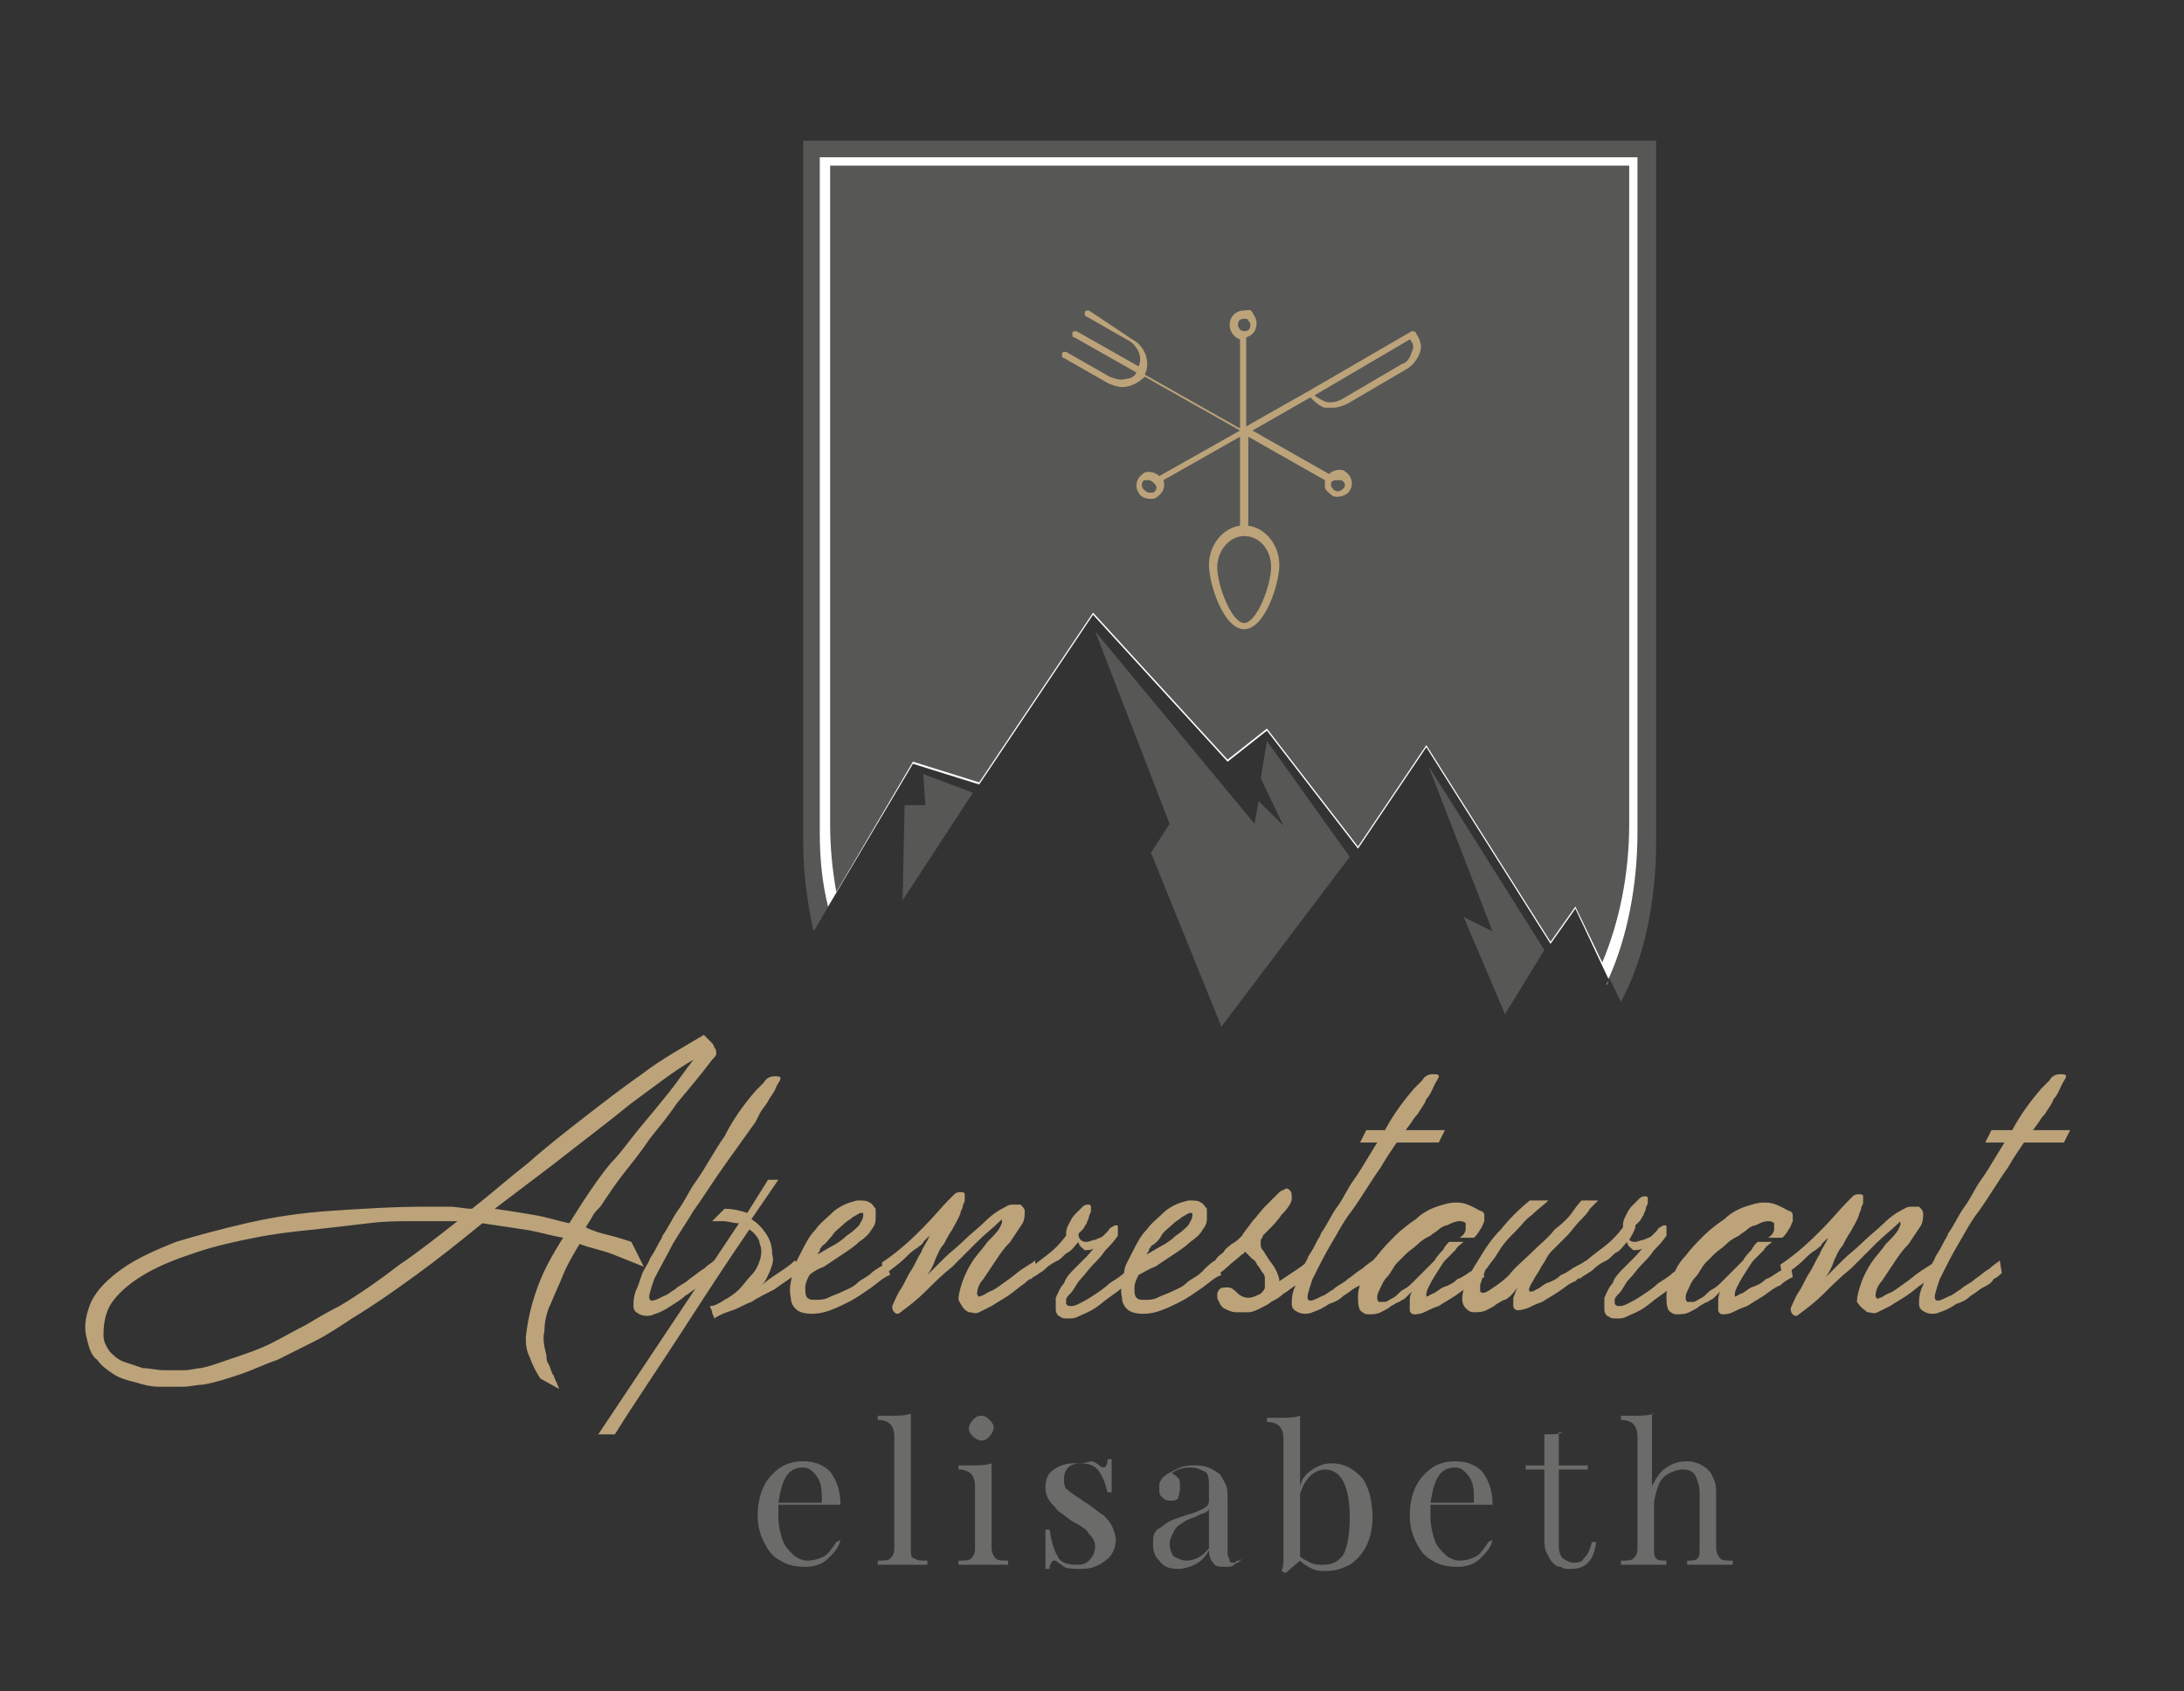 <?xml version="1.0" encoding="utf-8"?>
<!-- Generator: Adobe Illustrator 23.1.0, SVG Export Plug-In . SVG Version: 6.00 Build 0)  -->
<svg version="1.1" id="Ebene_1" xmlns="http://www.w3.org/2000/svg" xmlns:xlink="http://www.w3.org/1999/xlink" x="0px" y="0px"
	 width="105.5px" height="81.7px" viewBox="0 0 105.5 81.7" style="enable-background:new 0 0 105.5 81.7;" xml:space="preserve">
<rect x="0" y="0" width="105.5" height="81.7" fill="#333333" stroke="none"/>
<style type="text/css">
	.st0{fill:#575756;}
	.st1{fill:#FFFFFF;}
	.st2{fill:#BCA37A;}
	.st3{fill:#6B6B6A;}
</style>
<g>
	<path class="st0" d="M80,40.7V6.8H38.8v33.9c0,1.5,0.2,2.9,0.5,4.3l4.8-8.1l3.2,1l5.5-8.2l6.5,7.1l1.9-1.5l4.4,5.7l3.3-4.9l6,9.5
		l1.2-1.7l2.2,4.5C79.4,46.4,80,43.6,80,40.7L80,40.7z"/>
	<path class="st1" d="M77.7,47.3c0.9-2,1.4-4.5,1.4-7.1V7.6H39.6v32.6c0,1.2,0.1,2.4,0.4,3.6l4.1-6.9l3.2,1l5.5-8.2l6.5,7.1l1.9-1.5
		l4.4,5.7l3.3-4.9l6,9.5l1.2-1.7L77.7,47.3L77.7,47.3z M77.6,47.6c0-0.1,0.1-0.2,0.1-0.2"/>
	<path class="st0" d="M77.4,46.5c0.8-1.9,1.3-4.2,1.3-6.7V8H40.1v31.8c0,1.1,0.1,2.2,0.3,3.3l3.7-6.3l3.2,1l5.5-8.2l6.5,7.1l1.9-1.5
		l4.4,5.7l3.3-4.9l6,9.5l1.2-1.7L77.4,46.5L77.4,46.5z"/>
	<polygon class="st0" points="43.6,43.5 43.7,38.9 44.7,38.9 44.6,37.4 47,38.3 43.6,43.5 	"/>
	<polygon class="st0" points="55.6,41.2 56.5,39.8 52.9,30.5 60.6,39.8 60.8,38.7 62,39.9 60.9,37.6 61.2,35.8 65.2,41.4 59,49.6 
		55.6,41.2 	"/>
	<polygon class="st0" points="72.7,49 70.7,44.3 72.1,45 69,37 74.6,45.9 72.7,49 	"/>
	<path class="st2" d="M68.4,16.1c0-0.1-0.2-0.1-0.2-0.1l-5,2.9c0,0,0,0,0,0c0,0,0,0,0,0l-3,1.7v-4.2c0,0,0-0.1,0-0.1
		c0.3-0.1,0.5-0.3,0.5-0.7c0-0.2-0.1-0.3-0.2-0.5S60.3,15,60.1,15c-0.4,0-0.7,0.3-0.7,0.7c0,0.3,0.2,0.6,0.5,0.7c0,0,0,0,0,0.1v4.2
		l-4.6-2.6c0.3-0.6,0-1.4-0.6-1.7c0,0,0,0,0,0L52.6,15c-0.1,0-0.2,0-0.2,0.1c0,0.1,0,0.2,0.1,0.2l2.1,1.2c0,0,0,0,0,0
		c0.4,0.3,0.6,0.8,0.4,1.2L52,16c-0.1,0-0.2,0-0.2,0.1c0,0.1,0,0.2,0.1,0.2l3,1.7c-0.1,0.2-0.3,0.3-0.5,0.3c-0.3,0.1-0.5,0-0.8-0.1
		c0,0,0,0,0,0l-2.1-1.2c-0.1,0-0.2,0-0.2,0.1c0,0.1,0,0.2,0.1,0.2l2.1,1.2c0,0,0,0,0,0c0.2,0.1,0.5,0.2,0.7,0.2
		c0.4,0,0.8-0.2,1.1-0.5l4.6,2.6L56,23c-0.1-0.1-0.3-0.2-0.5-0.2c-0.1,0-0.2,0-0.3,0.1c-0.3,0.2-0.4,0.6-0.2,0.9
		c0.1,0.2,0.3,0.3,0.6,0.3c0.1,0,0.2,0,0.3-0.1c0.3-0.2,0.4-0.5,0.3-0.8l3.7-2.1v4.3c-0.8,0.1-1.5,0.9-1.5,1.9
		c0,0.9,0.7,3.1,1.7,3.1s1.7-2.2,1.7-3.1c0-1-0.7-1.8-1.5-1.9v-4.3l3.7,2.1c0,0.1,0,0.2,0,0.3c0,0.2,0.2,0.3,0.3,0.4
		c0.1,0.1,0.2,0.1,0.3,0.1c0.2,0,0.5-0.1,0.6-0.3c0.2-0.3,0.1-0.7-0.2-0.9c-0.1-0.1-0.2-0.1-0.3-0.1c-0.2,0-0.4,0.1-0.5,0.2
		l-3.7-2.1l2.8-1.6c0.2,0.2,0.4,0.4,0.7,0.5c0.1,0,0.2,0,0.4,0c0.2,0,0.5-0.1,0.7-0.2l2.9-1.7c0.3-0.2,0.5-0.5,0.6-0.8
		C68.7,16.7,68.6,16.4,68.4,16.1L68.4,16.1z M59.8,15.7c0-0.2,0.1-0.3,0.3-0.3c0.1,0,0.2,0,0.2,0.1c0.1,0.1,0.1,0.1,0.1,0.2
		c0,0.2-0.1,0.3-0.3,0.3C59.9,16,59.8,15.8,59.8,15.7L59.8,15.7z M55.7,23.8c0,0-0.1,0-0.2,0c-0.1,0-0.2-0.1-0.3-0.2
		c-0.1-0.2,0-0.4,0.1-0.4c0,0,0.1,0,0.2,0c0.1,0,0.2,0.1,0.3,0.2C55.9,23.5,55.9,23.7,55.7,23.8L55.7,23.8z M61.4,27.4
		c0,0.9-0.7,2.7-1.3,2.7c-0.6,0-1.3-1.8-1.3-2.7c0-0.8,0.6-1.5,1.3-1.5S61.4,26.5,61.4,27.4L61.4,27.4z M64.6,23.2
		c0.1,0,0.1,0,0.2,0c0.2,0.1,0.2,0.3,0.1,0.4c-0.1,0.1-0.3,0.2-0.4,0.1c-0.1,0-0.1-0.1-0.2-0.2c0-0.1,0-0.2,0-0.2
		C64.4,23.2,64.5,23.2,64.6,23.2L64.6,23.2z M68.2,17c-0.1,0.3-0.2,0.5-0.5,0.6l-2.9,1.7c-0.2,0.1-0.5,0.2-0.8,0.1
		c-0.2-0.1-0.4-0.2-0.5-0.3l4.6-2.7C68.3,16.6,68.3,16.8,68.2,17L68.2,17z"/>
	<path class="st2" d="M30.5,60c-0.3-0.1-0.6-0.2-1-0.3c-0.4-0.1-0.8-0.2-1.2-0.4c0.1-0.2,0.2-0.3,0.3-0.5c0.1-0.2,0.2-0.3,0.4-0.5
		c0.4-0.6,0.8-1.2,1.2-1.7c0.4-0.5,0.8-1,1.2-1.6c0.4-0.5,0.9-1.1,1.3-1.7c0.5-0.6,1.1-1.3,1.7-2.1c0.1-0.1,0.2-0.2,0.2-0.3
		c0-0.1,0-0.2-0.1-0.3c0-0.1-0.1-0.2-0.2-0.3c-0.1-0.1-0.2-0.2-0.3-0.3c-1,0.6-2.1,1.2-3,1.9c-1,0.7-1.9,1.4-2.8,2.1
		c-0.9,0.7-1.8,1.4-2.7,2.2c-0.9,0.7-1.8,1.5-2.7,2.2c-0.4,0-0.7-0.1-1.1-0.1c-0.4,0-0.7,0-1.1,0c-1.6,0-3.1,0.1-4.6,0.2
		c-1.5,0.1-2.8,0.3-4.1,0.6c-1.3,0.3-2.4,0.6-3.4,0.9c-1,0.4-1.9,0.8-2.6,1.3c-0.7,0.5-1.2,1-1.5,1.6C4.2,63.4,4,64,4.2,64.7
		c0.1,0.4,0.2,0.8,0.5,1c0.2,0.3,0.5,0.5,0.8,0.7c0.3,0.2,0.7,0.3,1.1,0.4C6.9,66.9,7.3,67,7.7,67c0.4,0,0.8,0,1.1,0
		c0.4,0,0.7-0.1,1-0.1c0.6-0.1,1.2-0.3,1.8-0.5c0.6-0.2,1.2-0.5,1.8-0.7c0.6-0.3,1.2-0.6,1.8-0.9c0.6-0.3,1.2-0.7,1.8-1.1
		c1-0.6,2-1.3,3.1-2.1c1.1-0.8,2.1-1.6,3.2-2.5c0.7,0.1,1.3,0.2,2,0.3c0.7,0.1,1.3,0.3,1.9,0.4c-0.5,0.8-0.9,1.5-1.2,2.3
		c-0.3,0.8-0.5,1.6-0.6,2.5c0,0.3,0,0.6,0.2,1c0.1,0.3,0.3,0.7,0.5,1l0.9,0.5c0-0.1-0.1-0.2-0.1-0.3c-0.1-0.1-0.1-0.3-0.2-0.4
		c-0.1-0.2-0.1-0.3-0.2-0.5c-0.1-0.1-0.1-0.3-0.1-0.4c-0.1-0.4-0.2-0.8-0.1-1.2c0-0.4,0.1-0.9,0.3-1.3c0.2-0.5,0.4-0.9,0.6-1.4
		c0.2-0.5,0.5-1,0.8-1.5c0.5,0.2,1.1,0.3,1.6,0.5c0.5,0.2,1,0.4,1.5,0.6L30.5,60L30.5,60z M14.8,64c-0.6,0.3-1.1,0.6-1.7,0.9
		c-0.6,0.3-1.2,0.5-1.8,0.7c-0.6,0.2-1.1,0.4-1.6,0.5c-0.2,0-0.5,0.1-0.8,0.1c-0.3,0-0.6,0-1,0c-0.3,0-0.7-0.1-1-0.1
		C6.6,66,6.3,65.9,6,65.8c-0.3-0.1-0.5-0.3-0.7-0.5C5.1,65,5,64.8,5,64.5c0-0.6,0.1-1.2,0.5-1.7c0.4-0.5,0.9-0.9,1.6-1.3
		c0.7-0.4,1.5-0.7,2.4-1c0.9-0.3,1.8-0.5,2.8-0.7c1-0.2,1.9-0.3,2.9-0.4c0.9-0.1,1.8-0.2,2.6-0.3c0.8-0.1,1.5-0.1,2-0.1
		c0.5,0,0.9,0,1.1,0c0.2,0,0.4,0,0.6,0c0.2,0,0.4,0,0.6,0c-0.9,0.7-1.9,1.5-2.8,2.1c-0.9,0.7-1.9,1.4-2.9,2
		C15.8,63.4,15.3,63.7,14.8,64L14.8,64z M26.8,56.2c1.4-1.1,2.6-2,3.7-2.9c1.1-0.8,2.1-1.6,3-2.1c-0.4,0.5-0.8,1.1-1.2,1.6
		c-0.4,0.5-0.9,1.1-1.4,1.7c-0.5,0.6-0.9,1.2-1.4,1.7c-0.5,0.6-0.9,1.2-1.3,1.8l-0.7,1.1c-0.5-0.1-1.1-0.3-1.7-0.4
		c-0.6-0.1-1.2-0.2-1.9-0.3L26.8,56.2L26.8,56.2z M33.1,62.6c0.2-0.1,0.4-0.3,0.6-0.4c0.2-0.1,0.4-0.2,0.5-0.4
		c0.2-0.1,0.3-0.2,0.4-0.3l-0.1-0.6c-0.1,0.1-0.3,0.2-0.5,0.4c-0.2,0.1-0.4,0.3-0.7,0.5c-0.2,0.2-0.5,0.3-0.7,0.5
		c-0.2,0.1-0.4,0.3-0.5,0.3c-0.4,0.2-0.6,0.3-0.7,0.2c-0.1-0.1,0-0.4,0.2-1c0.3-0.6,0.6-1.1,0.9-1.7c0.3-0.5,0.7-1.1,1-1.6
		c0.5-0.7,1-1.5,1.5-2.2c0.5-0.7,1-1.4,1.5-2.1c0,0,0.1-0.2,0.2-0.4c0.1-0.2,0.3-0.4,0.4-0.6c0.1-0.2,0.3-0.4,0.4-0.7
		c0.1-0.2,0.2-0.3,0.2-0.4c0-0.1-0.1-0.1-0.3-0.1c-0.2,0-0.4,0.1-0.5,0.3c0,0-0.1,0.1-0.2,0.2c-0.1,0.1-0.1,0.1-0.2,0.2
		c-0.6,0.7-1.1,1.4-1.5,2.2c-0.5,0.7-0.9,1.5-1.4,2.2c-0.3,0.4-0.5,0.9-0.8,1.3c-0.3,0.4-0.5,0.9-0.8,1.3c0,0.1-0.1,0.2-0.2,0.4
		c-0.1,0.2-0.2,0.4-0.4,0.7c-0.1,0.3-0.3,0.5-0.4,0.8c-0.1,0.3-0.2,0.6-0.3,0.8c-0.1,0.3-0.1,0.5-0.1,0.7c0,0.2,0.1,0.3,0.3,0.4
		c0.2,0.1,0.5,0.1,0.7,0c0.3-0.1,0.5-0.2,0.8-0.4C32.7,62.9,32.9,62.8,33.1,62.6L33.1,62.6z M34.4,59c0.1,0,0.3,0,0.5,0
		c0.3,0,0.5,0.1,0.8,0.1l-6.8,10.2h0.8c1-1.6,2.1-3.2,3.2-4.9c1.1-1.7,2.2-3.4,3.3-5c0.3,0.2,0.5,0.5,0.5,0.7c0.1,0.2,0.1,0.5,0,0.8
		c-0.1,0.3-0.2,0.5-0.4,0.7c-0.2,0.2-0.4,0.5-0.6,0.7c-0.2,0.2-0.5,0.4-0.7,0.5c-0.3,0.2-0.5,0.3-0.7,0.3c0,0.1,0.1,0.2,0.1,0.3
		c0,0.1,0.1,0.2,0.1,0.3c0.3-0.2,0.6-0.3,0.9-0.4c0.3-0.1,0.6-0.3,0.9-0.4c0.3-0.2,0.7-0.4,1.1-0.6c0.4-0.3,0.9-0.6,1.4-1l-0.4-0.4
		c-0.2,0.2-0.5,0.4-0.8,0.6c-0.3,0.2-0.6,0.4-0.8,0.6c0.2-0.2,0.3-0.5,0.4-0.7c0.1-0.3,0.2-0.5,0.1-0.8c0-0.4-0.1-0.7-0.3-1
		c-0.2-0.3-0.4-0.5-0.7-0.7l1.3-1.9L37.1,57l-1,1.6c-0.3-0.1-0.7-0.2-1.1-0.2L34.4,59L34.4,59z M39.8,61.2c0.3-0.2,0.6-0.4,0.9-0.6
		c0.3-0.2,0.6-0.4,0.8-0.6c0.3-0.2,0.5-0.4,0.6-0.6c0.1-0.1,0.2-0.3,0.2-0.5c0-0.2,0-0.3,0-0.5c-0.1-0.1-0.2-0.3-0.3-0.3
		c-0.1-0.1-0.3-0.1-0.6-0.1c-0.4,0.1-0.7,0.2-1.1,0.5c-0.3,0.3-0.7,0.6-0.9,0.9c-0.3,0.3-0.5,0.7-0.7,1.1c-0.2,0.4-0.4,0.7-0.4,1
		c-0.1,0.4-0.2,0.8-0.1,1.2c0,0.3,0.2,0.6,0.5,0.7c0.3,0.1,0.7,0.1,1.1,0c0.4-0.1,0.8-0.3,1.2-0.5c0.4-0.2,0.8-0.5,1.1-0.7
		c0.4-0.3,0.6-0.5,0.9-0.6L42.8,61c-0.2,0.2-0.5,0.3-0.7,0.5c-0.2,0.2-0.5,0.3-0.7,0.5c-0.2,0.2-0.5,0.3-0.7,0.4
		c-0.2,0.1-0.5,0.2-0.7,0.3c-0.2,0.1-0.4,0.1-0.6,0.1c-0.2,0-0.3,0-0.4-0.1c-0.1-0.1-0.1-0.3-0.1-0.5c0-0.2,0.1-0.4,0.2-0.6
		C39.2,61.5,39.5,61.3,39.8,61.2L39.8,61.2z M40.2,59.7c0.1-0.2,0.4-0.4,0.6-0.6c0.1-0.1,0.3-0.2,0.4-0.3c0.2-0.1,0.3-0.2,0.4-0.2
		c0.1,0,0.1,0,0.1,0.1c0,0.2-0.1,0.3-0.2,0.5c-0.2,0.2-0.3,0.3-0.6,0.5c-0.2,0.2-0.5,0.4-0.7,0.5c-0.2,0.1-0.5,0.3-0.7,0.4
		c0-0.1,0.1-0.1,0.1-0.2c0-0.1,0.1-0.1,0.1-0.2C39.9,60.1,40,59.9,40.2,59.7L40.2,59.7z M46.8,63.4c0.2,0,0.3,0.1,0.5,0
		c0.2-0.1,0.4-0.2,0.6-0.3c0.3-0.2,0.5-0.3,0.8-0.5c0.3-0.2,0.5-0.4,0.8-0.6c0.2-0.2,0.4-0.3,0.6-0.4L50,60.9
		c-0.1,0.1-0.3,0.2-0.6,0.4c-0.3,0.2-0.5,0.4-0.8,0.6c-0.3,0.2-0.5,0.4-0.8,0.5c-0.2,0.1-0.3,0.2-0.4,0.2c-0.1,0.1-0.2,0-0.2-0.1
		c0-0.2,0.1-0.5,0.3-0.7c0.2-0.3,0.4-0.6,0.6-0.9c0.2-0.3,0.4-0.6,0.7-0.9c0.2-0.3,0.4-0.6,0.6-0.9c0.1-0.2,0.1-0.4,0.1-0.6
		c0-0.1-0.1-0.2-0.2-0.3c-0.1,0-0.2,0-0.4,0c-0.2,0-0.3,0.1-0.5,0.2c-0.2,0.1-0.5,0.3-0.8,0.6c-0.3,0.3-0.7,0.6-1,0.9
		c-0.3,0.3-0.7,0.6-1,0.9c-0.3,0.3-0.6,0.6-0.8,0.8c0.2-0.3,0.3-0.5,0.4-0.8c0.1-0.2,0.2-0.5,0.4-0.7c0.1-0.2,0.2-0.4,0.4-0.7
		c0.1-0.2,0.3-0.5,0.4-0.8c0-0.1,0.1-0.2,0.1-0.3c0-0.1,0.1-0.2,0.1-0.3c0-0.1,0-0.2,0-0.3c0-0.1-0.1-0.1-0.2-0.1
		c-0.1,0-0.2,0-0.3,0.1c-0.1,0.1-0.2,0.2-0.3,0.3c-0.3,0.3-0.7,0.8-1.2,1.3c-0.5,0.5-1.1,1.1-2,1.7l0.1,0.6c0.4-0.3,0.8-0.6,1-0.8
		c0.2-0.2,0.4-0.4,0.6-0.5c0.1-0.1,0.3-0.2,0.3-0.3c0.1-0.1,0.2-0.2,0.3-0.3c-0.1,0.3-0.3,0.5-0.4,0.8c-0.2,0.3-0.3,0.6-0.5,0.9
		c-0.2,0.3-0.3,0.6-0.5,0.9c-0.2,0.3-0.3,0.6-0.4,0.8c0,0.1,0,0.2,0.1,0.3c0.1,0.1,0.2,0.1,0.3,0c0.4-0.3,0.8-0.6,1.2-1
		c0.4-0.4,0.8-0.8,1.3-1.2c0.4-0.4,0.8-0.8,1.2-1.2c0.4-0.4,0.8-0.7,1.1-1c0.1-0.1,0.1-0.1,0.1,0c0,0.1,0,0.1-0.1,0.3
		c-0.1,0.2-0.3,0.4-0.6,0.7c-0.2,0.3-0.5,0.6-0.7,0.9c-0.2,0.3-0.4,0.7-0.5,1c-0.1,0.3-0.2,0.6-0.2,0.9
		C46.5,63.2,46.6,63.3,46.8,63.4L46.8,63.4z M49.8,61.8c0.2-0.2,0.5-0.3,0.7-0.5c0.2-0.2,0.4-0.3,0.6-0.4c0.2-0.1,0.3-0.3,0.5-0.4
		c0.2-0.1,0.3-0.3,0.5-0.5c0,0.2,0.2,0.3,0.3,0.4c0.2,0,0.4,0,0.6-0.2c-0.2,0.1-0.3,0.3-0.5,0.5c-0.2,0.2-0.4,0.4-0.6,0.6
		c-0.2,0.2-0.4,0.4-0.5,0.7c-0.2,0.2-0.3,0.5-0.4,0.7c0,0.2,0,0.4,0,0.6c0,0.1,0.1,0.3,0.2,0.3c0.1,0.1,0.2,0.1,0.4,0.1
		c0.2,0,0.3,0,0.5-0.1c0.2-0.1,0.5-0.2,0.8-0.4c0.3-0.2,0.5-0.4,0.8-0.6c0.3-0.2,0.5-0.4,0.7-0.5c0.2-0.2,0.3-0.3,0.4-0.3l-0.1-0.6
		c-0.1,0-0.2,0.2-0.4,0.3c-0.2,0.2-0.4,0.3-0.7,0.5c-0.2,0.2-0.5,0.4-0.8,0.6c-0.3,0.2-0.5,0.3-0.7,0.4c-0.2,0.1-0.3,0.1-0.4,0.1
		c-0.1,0-0.1,0-0.2-0.1c0,0,0-0.1,0-0.2c0-0.1,0.1-0.2,0.2-0.3c0.2-0.2,0.3-0.5,0.5-0.7c0.2-0.2,0.4-0.5,0.6-0.7
		c0.2-0.2,0.4-0.4,0.6-0.7c0.2-0.2,0.4-0.4,0.6-0.7c0-0.1,0-0.2,0-0.2c0-0.1,0-0.1,0-0.2c0-0.1,0-0.1-0.1-0.1c0,0-0.1,0-0.2,0.1
		c-0.1,0-0.1,0.1-0.2,0.2c-0.1,0.1-0.1,0.1-0.2,0.2c-0.1,0.1-0.2,0.1-0.4,0.2c-0.1,0-0.3,0.1-0.4,0.1c-0.1,0-0.2,0-0.3-0.1
		c-0.1-0.1-0.1-0.2-0.1-0.3c0,0,0.1-0.1,0.2-0.2c0.1-0.1,0.1-0.2,0.2-0.3c0-0.1,0.1-0.2,0.1-0.3c0-0.1,0.1-0.2,0.1-0.3
		c0-0.1,0-0.2,0-0.2c0-0.1-0.1-0.1-0.1-0.1c-0.1,0-0.2,0-0.3,0.1c-0.1,0.1-0.2,0.2-0.4,0.4c-0.1,0.1-0.2,0.3-0.3,0.5
		c-0.1,0.2-0.1,0.3-0.1,0.5c-0.3,0.4-0.6,0.7-1,1c-0.4,0.3-0.8,0.6-1.2,1L49.8,61.8L49.8,61.8z M55.8,61.2c0.3-0.2,0.6-0.4,0.9-0.6
		c0.3-0.2,0.6-0.4,0.8-0.6c0.3-0.2,0.5-0.4,0.6-0.6c0.1-0.1,0.2-0.3,0.2-0.5c0-0.2,0-0.3,0-0.5c-0.1-0.1-0.2-0.3-0.3-0.3
		c-0.1-0.1-0.3-0.1-0.6-0.1c-0.4,0.1-0.7,0.2-1.1,0.5c-0.3,0.3-0.7,0.6-0.9,0.9c-0.3,0.3-0.5,0.7-0.7,1.1c-0.2,0.4-0.4,0.7-0.4,1
		c-0.1,0.4-0.2,0.8-0.1,1.2c0,0.3,0.2,0.6,0.5,0.7c0.3,0.1,0.7,0.1,1.1,0c0.4-0.1,0.8-0.3,1.2-0.5c0.4-0.2,0.8-0.5,1.1-0.7
		c0.4-0.3,0.6-0.5,0.9-0.6L58.7,61c-0.2,0.2-0.5,0.3-0.7,0.5c-0.2,0.2-0.5,0.3-0.7,0.5c-0.2,0.2-0.5,0.3-0.7,0.4
		c-0.2,0.1-0.5,0.2-0.7,0.3c-0.2,0.1-0.4,0.1-0.6,0.1c-0.2,0-0.3,0-0.4-0.1c-0.1-0.1-0.1-0.3-0.1-0.5c0-0.2,0.1-0.4,0.2-0.6
		C55.2,61.5,55.5,61.3,55.8,61.2L55.8,61.2z M56.1,59.7c0.1-0.2,0.4-0.4,0.6-0.6c0.1-0.1,0.3-0.2,0.4-0.3c0.2-0.1,0.3-0.2,0.4-0.2
		c0.1,0,0.1,0,0.1,0.1c0,0.2-0.1,0.3-0.2,0.5c-0.2,0.2-0.3,0.3-0.6,0.5c-0.2,0.2-0.5,0.4-0.7,0.5c-0.2,0.1-0.5,0.3-0.7,0.4
		c0-0.1,0.1-0.1,0.1-0.2c0-0.1,0.1-0.1,0.1-0.2C55.8,60.1,56,59.9,56.1,59.7L56.1,59.7z M58.5,61.8c0.3-0.2,0.6-0.4,0.8-0.6
		c0.2-0.2,0.5-0.4,0.7-0.6c0.1,0,0.1-0.1,0.1-0.1c0,0,0.1,0,0.1,0c0,0,0,0.1,0.1,0.1c0,0,0,0.1,0.1,0.1c0,0.1,0.1,0.1,0.2,0.2
		c0.1,0.1,0.1,0.2,0.2,0.3c0.1,0.1,0.1,0.2,0.2,0.3c0.1,0.1,0.1,0.2,0.1,0.3c0,0.1,0,0.3,0,0.4c0,0.1-0.1,0.2-0.2,0.3
		c-0.2,0.1-0.4,0.2-0.6,0.2c-0.2,0-0.4-0.1-0.5-0.2c-0.2-0.2-0.3-0.3-0.5-0.3c-0.2,0-0.3,0-0.4,0.1c-0.1,0.1-0.1,0.2-0.1,0.3
		c0,0.1,0,0.2,0.1,0.3c0,0.1,0.1,0.2,0.1,0.2c0.1,0.1,0.1,0.1,0.1,0.1c0.2,0.1,0.4,0.2,0.6,0.2c0.2,0,0.4,0,0.6,0
		c0.2,0,0.4-0.1,0.6-0.2c0.2-0.1,0.4-0.2,0.5-0.3c0.2-0.1,0.4-0.2,0.6-0.4c0.2-0.1,0.4-0.3,0.6-0.4c0.2-0.1,0.4-0.3,0.5-0.4
		c0.2-0.1,0.3-0.2,0.4-0.3l-0.1-0.6c-0.2,0.1-0.4,0.3-0.7,0.5c-0.3,0.2-0.6,0.4-0.9,0.6c0-0.2-0.1-0.4-0.2-0.6
		c-0.1-0.2-0.3-0.4-0.4-0.6c-0.1-0.1-0.1-0.2-0.2-0.3c-0.1-0.1-0.1-0.2-0.1-0.3c0-0.1,0-0.2,0-0.2c0,0,0.1-0.1,0.1-0.2
		c0.1-0.1,0.2-0.2,0.3-0.3c0.1-0.1,0.4-0.4,0.6-0.7c0.3-0.3,0.5-0.6,0.5-0.8c0-0.2,0-0.3-0.1-0.4c-0.1-0.1-0.2-0.1-0.3,0
		c-0.1,0-0.2,0.1-0.3,0.2c-0.1,0.1-0.2,0.2-0.3,0.3c-0.1,0.1-0.2,0.2-0.3,0.3c-0.2,0.2-0.4,0.5-0.6,0.7c-0.2,0.3-0.4,0.5-0.5,0.7
		c-0.2,0.2-0.3,0.3-0.5,0.4c-0.1,0.1-0.3,0.2-0.4,0.4c-0.1,0.1-0.3,0.2-0.4,0.4c-0.2,0.1-0.4,0.3-0.6,0.5L58.5,61.8L58.5,61.8z
		 M64.9,62.6c0.2-0.1,0.4-0.3,0.6-0.4c0.2-0.1,0.4-0.2,0.5-0.4c0.2-0.1,0.3-0.2,0.4-0.3l-0.1-0.6c-0.1,0.1-0.3,0.2-0.5,0.4
		c-0.2,0.1-0.4,0.3-0.7,0.5c-0.2,0.2-0.5,0.3-0.7,0.5c-0.2,0.1-0.4,0.3-0.5,0.3c-0.4,0.2-0.6,0.3-0.7,0.2c-0.1-0.1,0-0.4,0.2-1
		c0.3-0.6,0.6-1.2,0.9-1.7c0.3-0.5,0.6-1.1,1-1.6c0.5-0.7,0.9-1.4,1.4-2.1c0.4-0.7,0.9-1.4,1.5-2.2c0,0,0.1-0.2,0.3-0.4
		c0.1-0.2,0.3-0.4,0.4-0.7c0.2-0.2,0.3-0.5,0.4-0.7c0.1-0.2,0.2-0.3,0.2-0.4c0-0.1-0.1-0.1-0.3-0.1c-0.2,0-0.4,0.1-0.5,0.3
		c0,0-0.1,0.1-0.2,0.2c-0.1,0.1-0.1,0.1-0.2,0.2c-0.6,0.7-1.1,1.4-1.5,2.2c-0.5,0.7-0.9,1.5-1.4,2.2c-0.3,0.4-0.5,0.9-0.8,1.3
		c-0.3,0.4-0.5,0.9-0.8,1.3c0,0.1-0.1,0.2-0.2,0.4c-0.1,0.2-0.2,0.4-0.4,0.7c-0.1,0.3-0.3,0.5-0.4,0.8c-0.1,0.3-0.2,0.6-0.3,0.8
		c-0.1,0.3-0.1,0.5-0.1,0.7c0,0.2,0.1,0.3,0.3,0.4c0.2,0.1,0.5,0.1,0.7,0c0.3-0.1,0.5-0.2,0.8-0.4C64.5,62.9,64.7,62.8,64.9,62.6
		L64.9,62.6z M65.7,55.2h3.8l0.3-0.6H66L65.7,55.2L65.7,55.2z M70.3,58.1c-0.3,0-0.6,0.1-0.9,0.2c-0.3,0.1-0.7,0.3-1,0.6
		c-0.3,0.2-0.7,0.5-1,0.8c-0.3,0.3-0.6,0.6-0.9,1c-0.3,0.3-0.5,0.7-0.6,1c-0.2,0.3-0.3,0.6-0.3,0.9c0,0.3,0,0.5,0.1,0.7
		c0.1,0.1,0.2,0.2,0.4,0.2c0.2,0,0.4,0,0.6-0.1c0.2-0.1,0.4-0.2,0.5-0.3c0.2-0.1,0.3-0.2,0.4-0.2c0.1-0.1,0.2-0.1,0.3-0.2
		c0.1-0.1,0.2-0.2,0.3-0.3c-0.1,0.2-0.1,0.3-0.1,0.5c0,0.2,0,0.3,0,0.4c0,0.1,0.1,0.2,0.2,0.2c0.1,0,0.3,0,0.5-0.1
		c0.2-0.1,0.4-0.2,0.7-0.3c0.3-0.2,0.5-0.3,0.8-0.5c0.3-0.2,0.5-0.4,0.8-0.5c0.2-0.2,0.4-0.3,0.6-0.4l-0.1-0.6
		c-0.1,0.1-0.3,0.2-0.5,0.3c-0.2,0.1-0.4,0.3-0.7,0.4c-0.2,0.2-0.4,0.3-0.7,0.4c-0.2,0.1-0.4,0.3-0.5,0.3c-0.2,0.1-0.3,0.2-0.3,0.1
		c0-0.1,0-0.2,0.1-0.4c0.1-0.2,0.2-0.4,0.4-0.7c0.2-0.3,0.3-0.5,0.4-0.6c0.2-0.2,0.3-0.3,0.5-0.5c0.1-0.2,0.3-0.3,0.4-0.4l-0.7,0
		c-0.1,0.1-0.2,0.2-0.3,0.4c-0.1,0.1-0.3,0.3-0.4,0.5c-0.2,0.2-0.3,0.3-0.5,0.5c-0.2,0.2-0.3,0.3-0.5,0.5c-0.2,0.2-0.3,0.3-0.5,0.4
		c-0.2,0.1-0.3,0.3-0.5,0.4c-0.2,0.1-0.3,0.2-0.4,0.2c-0.1,0-0.2,0-0.3,0c-0.1-0.1-0.1-0.3,0-0.5c0.1-0.2,0.2-0.5,0.4-0.7
		c0.2-0.2,0.3-0.5,0.5-0.7c0.2-0.2,0.3-0.3,0.4-0.4c0.2-0.2,0.4-0.3,0.6-0.5c0.2-0.2,0.4-0.3,0.6-0.4c0.1-0.1,0.3-0.2,0.4-0.3
		c0.1-0.1,0.3-0.2,0.4-0.2c0.2-0.1,0.4-0.2,0.6-0.2c0.1,0,0.2,0,0.3,0.1c0,0.1,0,0.2,0,0.3c0,0.1-0.1,0.3-0.3,0.4c0.1,0,0.2,0,0.4,0
		c0.1,0,0.2,0,0.3,0c0.1-0.1,0.2-0.2,0.3-0.4c0.1-0.1,0.1-0.2,0.2-0.4c0-0.1,0-0.2,0-0.3c0-0.1-0.1-0.2-0.2-0.2
		C70.8,58.1,70.6,58.1,70.3,58.1L70.3,58.1z M70.7,62.3c-0.1,0.4-0.1,0.7,0.1,0.9c0.1,0.1,0.2,0.2,0.4,0.2c0.2,0,0.4,0,0.6-0.1
		c0.2-0.1,0.4-0.2,0.5-0.3c0.2-0.1,0.3-0.2,0.4-0.2c0.2-0.1,0.4-0.3,0.6-0.6c-0.1,0.2-0.1,0.3-0.2,0.5c0,0.2,0,0.3,0,0.4
		c0,0.1,0.1,0.2,0.2,0.2c0.1,0,0.2,0,0.5-0.1c0.2-0.1,0.4-0.2,0.7-0.3c0.3-0.2,0.5-0.3,0.8-0.5c0.3-0.2,0.5-0.4,0.8-0.5
		c0.2-0.2,0.4-0.3,0.6-0.4l-0.1-0.6c-0.1,0.1-0.3,0.2-0.5,0.3c-0.2,0.1-0.4,0.3-0.7,0.4c-0.2,0.2-0.4,0.3-0.7,0.4
		c-0.2,0.1-0.4,0.3-0.5,0.3c-0.1,0.1-0.2,0.1-0.3,0.1c0,0-0.1-0.1,0-0.2c0-0.1,0.1-0.2,0.2-0.4c0.1-0.2,0.2-0.3,0.3-0.5
		c0.1-0.2,0.2-0.3,0.3-0.5c0.1-0.2,0.2-0.3,0.3-0.4c0.2-0.2,0.5-0.5,0.7-0.7c0.2-0.2,0.4-0.5,0.6-0.7c0.2-0.2,0.4-0.4,0.5-0.6
		c0.2-0.2,0.3-0.3,0.4-0.4h-0.8c0,0-0.2,0.2-0.4,0.5c-0.2,0.3-0.5,0.6-0.9,0.9c-0.3,0.4-0.7,0.7-1.1,1.1c-0.4,0.4-0.8,0.7-1.1,1.1
		c-0.3,0.3-0.6,0.5-0.9,0.7c-0.3,0.2-0.4,0.2-0.5,0.1c0-0.1,0-0.2,0-0.3c0-0.1,0.1-0.2,0.1-0.4c0.1-0.1,0.1-0.3,0.2-0.4
		c0.1-0.1,0.2-0.3,0.3-0.4c0.1-0.1,0.2-0.3,0.4-0.6c0.2-0.3,0.4-0.5,0.7-0.8c0.3-0.3,0.5-0.6,0.8-0.8c0.3-0.3,0.6-0.5,0.8-0.7
		c0,0,0,0-0.1,0c-0.1,0-0.2,0-0.3,0c-0.1,0-0.2,0-0.3,0c-0.1,0-0.2,0-0.2,0c-0.5,0.4-1,0.9-1.4,1.4c-0.5,0.5-0.8,1-1.1,1.5
		C71,61.5,70.8,62,70.7,62.3L70.7,62.3z M76.3,61.8c0.2-0.2,0.5-0.3,0.7-0.5c0.2-0.2,0.4-0.3,0.6-0.4c0.2-0.1,0.3-0.3,0.5-0.4
		c0.2-0.1,0.3-0.3,0.5-0.5c0,0.2,0.2,0.3,0.3,0.4c0.2,0,0.4,0,0.6-0.2c-0.2,0.1-0.3,0.3-0.5,0.5c-0.2,0.2-0.4,0.4-0.6,0.6
		c-0.2,0.2-0.4,0.4-0.5,0.7c-0.2,0.2-0.3,0.5-0.4,0.7c0,0.2,0,0.4,0,0.6c0,0.1,0.1,0.3,0.2,0.3c0.1,0.1,0.2,0.1,0.4,0.1
		c0.2,0,0.3,0,0.5-0.1c0.2-0.1,0.5-0.2,0.8-0.4c0.3-0.2,0.5-0.4,0.8-0.6c0.3-0.2,0.5-0.4,0.7-0.5c0.2-0.2,0.3-0.3,0.4-0.3l-0.1-0.6
		c-0.1,0-0.2,0.2-0.4,0.3c-0.2,0.2-0.4,0.3-0.7,0.5c-0.2,0.2-0.5,0.4-0.8,0.6c-0.3,0.2-0.5,0.3-0.7,0.4c-0.2,0.1-0.3,0.1-0.4,0.1
		c-0.1,0-0.1,0-0.2-0.1c0,0,0-0.1,0-0.2c0-0.1,0.1-0.2,0.2-0.3c0.2-0.2,0.3-0.5,0.5-0.7c0.2-0.2,0.4-0.5,0.6-0.7
		c0.2-0.2,0.4-0.4,0.6-0.7c0.2-0.2,0.4-0.4,0.6-0.7c0-0.1,0-0.2,0-0.2c0-0.1,0-0.1,0-0.2c0-0.1,0-0.1-0.1-0.1c0,0-0.1,0-0.2,0.1
		c-0.1,0-0.1,0.1-0.2,0.2c-0.1,0.1-0.1,0.1-0.2,0.2c-0.1,0.1-0.2,0.1-0.4,0.2c-0.1,0-0.3,0.1-0.4,0.1c-0.1,0-0.2,0-0.3-0.1
		C79,59.4,79,59.3,79,59.2c0,0,0.1-0.1,0.2-0.2c0.1-0.1,0.1-0.2,0.2-0.3c0-0.1,0.1-0.2,0.1-0.3c0-0.1,0.1-0.2,0.1-0.3
		c0-0.1,0-0.2,0-0.2c0-0.1-0.1-0.1-0.1-0.1c-0.1,0-0.2,0-0.3,0.1c-0.1,0.1-0.2,0.2-0.4,0.4c-0.1,0.1-0.2,0.3-0.3,0.5
		c-0.1,0.2-0.1,0.3-0.1,0.5c-0.3,0.4-0.6,0.7-1,1c-0.4,0.3-0.8,0.6-1.2,1L76.3,61.8L76.3,61.8z M85.2,58.1c-0.3,0-0.6,0.1-0.9,0.2
		c-0.3,0.1-0.7,0.3-1,0.6c-0.3,0.2-0.7,0.5-1,0.8c-0.3,0.3-0.6,0.6-0.9,1c-0.3,0.3-0.5,0.7-0.6,1c-0.2,0.3-0.3,0.6-0.3,0.9
		c0,0.3,0,0.5,0.1,0.7c0.1,0.1,0.2,0.2,0.4,0.2c0.2,0,0.4,0,0.6-0.1c0.2-0.1,0.4-0.2,0.5-0.3c0.2-0.1,0.3-0.2,0.4-0.2
		c0.1-0.1,0.2-0.1,0.3-0.2c0.1-0.1,0.2-0.2,0.3-0.3c-0.1,0.2-0.1,0.3-0.1,0.5c0,0.2,0,0.3,0,0.4c0,0.1,0.1,0.2,0.2,0.2
		c0.1,0,0.3,0,0.5-0.1c0.2-0.1,0.4-0.2,0.7-0.3c0.3-0.2,0.5-0.3,0.8-0.5c0.3-0.2,0.5-0.4,0.8-0.5c0.2-0.2,0.4-0.3,0.6-0.4l-0.1-0.6
		c-0.1,0.1-0.3,0.2-0.5,0.3c-0.2,0.1-0.4,0.3-0.7,0.4c-0.2,0.2-0.4,0.3-0.7,0.4c-0.2,0.1-0.4,0.3-0.5,0.3c-0.2,0.1-0.3,0.2-0.3,0.1
		c0-0.1,0-0.2,0.1-0.4c0.1-0.2,0.2-0.4,0.4-0.7c0.2-0.3,0.3-0.5,0.4-0.6c0.2-0.2,0.3-0.3,0.5-0.5c0.1-0.2,0.3-0.3,0.4-0.4l-0.7,0
		c-0.1,0.1-0.2,0.2-0.3,0.4c-0.1,0.1-0.3,0.3-0.4,0.5c-0.2,0.2-0.3,0.3-0.5,0.5c-0.2,0.2-0.3,0.3-0.5,0.5c-0.2,0.2-0.3,0.3-0.5,0.4
		c-0.2,0.1-0.3,0.3-0.5,0.4c-0.2,0.1-0.3,0.2-0.4,0.2c-0.1,0-0.2,0-0.3,0c-0.1-0.1-0.1-0.3,0-0.5c0.1-0.2,0.2-0.5,0.4-0.7
		c0.2-0.2,0.3-0.5,0.5-0.7c0.2-0.2,0.3-0.3,0.4-0.4c0.2-0.2,0.4-0.3,0.6-0.5c0.2-0.2,0.4-0.3,0.6-0.4c0.1-0.1,0.3-0.2,0.4-0.3
		c0.1-0.1,0.3-0.2,0.4-0.2c0.2-0.1,0.4-0.2,0.6-0.2c0.1,0,0.2,0,0.3,0.1c0,0.1,0,0.2,0,0.3c0,0.1-0.1,0.3-0.3,0.4c0.1,0,0.2,0,0.4,0
		c0.1,0,0.2,0,0.3,0c0.1-0.1,0.2-0.2,0.3-0.4c0.1-0.1,0.1-0.2,0.2-0.4c0-0.1,0-0.2,0-0.3c0-0.1-0.1-0.2-0.2-0.2
		C85.7,58.1,85.5,58.1,85.2,58.1L85.2,58.1z M90.2,63.4c0.2,0,0.3,0.1,0.5,0c0.2-0.1,0.4-0.2,0.6-0.3c0.3-0.2,0.5-0.3,0.8-0.5
		c0.3-0.2,0.5-0.4,0.8-0.6c0.2-0.2,0.4-0.3,0.6-0.4l-0.1-0.6c-0.1,0.1-0.3,0.2-0.6,0.4c-0.3,0.2-0.5,0.4-0.8,0.6
		c-0.3,0.2-0.5,0.4-0.8,0.5c-0.2,0.1-0.3,0.2-0.4,0.2c-0.1,0.1-0.2,0-0.2-0.1c0-0.2,0.1-0.5,0.3-0.7c0.2-0.3,0.4-0.6,0.6-0.9
		c0.2-0.3,0.4-0.6,0.7-0.9c0.2-0.3,0.4-0.6,0.6-0.9c0.1-0.2,0.1-0.4,0.1-0.6c0-0.1-0.1-0.2-0.2-0.3c-0.1,0-0.2,0-0.4,0
		c-0.2,0-0.3,0.1-0.5,0.2c-0.2,0.1-0.5,0.3-0.8,0.6c-0.3,0.3-0.7,0.6-1,0.9c-0.3,0.3-0.7,0.6-1,0.9c-0.3,0.3-0.6,0.6-0.8,0.8
		c0.2-0.3,0.3-0.5,0.4-0.8c0.1-0.2,0.2-0.5,0.4-0.7c0.1-0.2,0.2-0.4,0.4-0.7c0.1-0.2,0.3-0.5,0.4-0.8c0-0.1,0.1-0.2,0.1-0.3
		c0-0.1,0.1-0.2,0.1-0.3c0-0.1,0-0.2,0-0.3c0-0.1-0.1-0.1-0.2-0.1c-0.1,0-0.2,0-0.3,0.1c-0.1,0.1-0.2,0.2-0.3,0.3
		c-0.3,0.3-0.7,0.8-1.2,1.3c-0.5,0.5-1.1,1.1-2,1.7l0.1,0.6c0.4-0.3,0.8-0.6,1-0.8c0.2-0.2,0.4-0.4,0.6-0.5c0.1-0.1,0.3-0.2,0.3-0.3
		c0.1-0.1,0.2-0.2,0.3-0.3c-0.1,0.3-0.3,0.5-0.4,0.8c-0.2,0.3-0.3,0.6-0.5,0.9c-0.2,0.3-0.3,0.6-0.5,0.9c-0.2,0.3-0.3,0.6-0.4,0.8
		c0,0.1,0,0.2,0.1,0.3c0.1,0.1,0.2,0.1,0.3,0c0.4-0.3,0.8-0.6,1.2-1c0.4-0.4,0.8-0.8,1.3-1.2c0.4-0.4,0.8-0.8,1.2-1.2
		c0.4-0.4,0.8-0.7,1.1-1c0.1-0.1,0.1-0.1,0.1,0c0,0.1,0,0.1-0.1,0.3c-0.1,0.2-0.3,0.4-0.6,0.7c-0.2,0.3-0.5,0.6-0.7,0.9
		c-0.2,0.3-0.4,0.7-0.5,1c-0.1,0.3-0.2,0.6-0.2,0.9C89.9,63.2,90.1,63.3,90.2,63.4L90.2,63.4z M95.2,62.6c0.2-0.1,0.4-0.3,0.6-0.4
		c0.2-0.1,0.4-0.2,0.5-0.4c0.2-0.1,0.3-0.2,0.4-0.3l-0.1-0.6c-0.1,0.1-0.3,0.2-0.5,0.4c-0.2,0.1-0.4,0.3-0.7,0.5
		c-0.2,0.2-0.5,0.3-0.7,0.5c-0.2,0.1-0.4,0.3-0.5,0.3c-0.4,0.2-0.6,0.3-0.7,0.2c-0.1-0.1,0-0.4,0.2-1c0.3-0.6,0.6-1.2,0.9-1.7
		c0.3-0.5,0.6-1.1,1-1.6c0.5-0.7,0.9-1.4,1.4-2.1c0.4-0.7,0.9-1.4,1.5-2.2c0,0,0.1-0.2,0.3-0.4c0.1-0.2,0.3-0.4,0.4-0.7
		c0.2-0.2,0.3-0.5,0.4-0.7c0.1-0.2,0.2-0.3,0.2-0.4c0-0.1-0.1-0.1-0.3-0.1c-0.2,0-0.4,0.1-0.5,0.3c0,0-0.1,0.1-0.2,0.2
		c-0.1,0.1-0.1,0.1-0.2,0.2c-0.6,0.7-1.1,1.4-1.5,2.2c-0.5,0.7-0.9,1.5-1.4,2.2c-0.3,0.4-0.5,0.9-0.8,1.3c-0.3,0.4-0.5,0.9-0.8,1.3
		c0,0.1-0.1,0.2-0.2,0.4c-0.1,0.2-0.2,0.4-0.4,0.7c-0.1,0.3-0.3,0.5-0.4,0.8c-0.1,0.3-0.2,0.6-0.3,0.8c-0.1,0.3-0.1,0.5-0.1,0.7
		c0,0.2,0.1,0.3,0.3,0.4c0.2,0.1,0.5,0.1,0.7,0c0.3-0.1,0.5-0.2,0.8-0.4C94.8,62.9,95,62.8,95.2,62.6L95.2,62.6z M95.9,55.2h3.8
		l0.3-0.6h-3.8L95.9,55.2L95.9,55.2z"/>
	<path class="st3" d="M40.4,74.5c-0.2,0.3-0.4,0.6-0.6,0.7c-0.2,0.1-0.5,0.2-0.8,0.2c-0.2,0-0.5-0.1-0.7-0.3
		c-0.2-0.2-0.4-0.4-0.5-0.7c-0.1-0.3-0.2-0.7-0.2-1.1c0-0.2,0-0.4,0-0.6h3c0-0.7-0.2-1.2-0.5-1.6c-0.3-0.3-0.7-0.5-1.3-0.5
		c-0.4,0-0.8,0.1-1.1,0.3c-0.3,0.2-0.6,0.5-0.8,0.9c-0.2,0.4-0.3,0.9-0.3,1.4c0,0.5,0.1,0.9,0.3,1.3c0.2,0.4,0.4,0.7,0.8,0.9
		c0.3,0.2,0.7,0.3,1.2,0.3c0.4,0,0.8-0.1,1.1-0.4c0.3-0.3,0.5-0.5,0.6-0.9L40.4,74.5L40.4,74.5z M38.8,70.9c0.3,0,0.5,0.2,0.7,0.5
		c0.2,0.3,0.2,0.7,0.2,1.2h-2.1c0.1-0.6,0.2-1,0.4-1.3C38.2,71,38.5,70.9,38.8,70.9L38.8,70.9L38.8,70.9z M44,68.3
		c-0.3,0.1-0.6,0.1-1,0.1c-0.2,0-0.4,0-0.6,0v0.2c0.3,0,0.5,0.1,0.6,0.2c0.1,0.1,0.2,0.3,0.2,0.6v5.4c0,0.3-0.1,0.4-0.2,0.5
		c-0.1,0.1-0.3,0.1-0.6,0.1v0.2c0.6,0,1,0,1.2,0c0.2,0,0.6,0,1.2,0v-0.2c-0.3,0-0.5,0-0.6-0.1C44,75.3,44,75.1,44,74.8V68.3L44,68.3
		z M47.4,68.4c-0.2,0-0.3,0.1-0.4,0.2c-0.1,0.1-0.2,0.3-0.2,0.4c0,0.2,0.1,0.3,0.2,0.4c0.1,0.1,0.3,0.2,0.4,0.2
		c0.2,0,0.3-0.1,0.4-0.2c0.1-0.1,0.2-0.3,0.2-0.4c0-0.2-0.1-0.3-0.2-0.4C47.7,68.5,47.6,68.4,47.4,68.4L47.4,68.4L47.4,68.4z
		 M47.9,70.7c-0.3,0.1-0.6,0.1-1,0.1c-0.2,0-0.4,0-0.6,0V71c0.3,0,0.5,0.1,0.6,0.2c0.1,0.1,0.2,0.3,0.2,0.6v3c0,0.3-0.1,0.4-0.2,0.5
		c-0.1,0.1-0.3,0.1-0.6,0.1v0.2c0.6,0,1,0,1.2,0c0.2,0,0.6,0,1.2,0v-0.2c-0.3,0-0.5,0-0.6-0.1c-0.1-0.1-0.2-0.3-0.2-0.5V70.7
		L47.9,70.7z M51.9,70.7c-0.4,0-0.7,0.1-1,0.3c-0.3,0.2-0.4,0.5-0.4,0.9c0,0.2,0.1,0.5,0.2,0.6c0.1,0.2,0.3,0.3,0.4,0.5
		c0.2,0.1,0.4,0.3,0.7,0.5c0.4,0.2,0.7,0.4,0.8,0.6c0.2,0.2,0.3,0.4,0.3,0.6c0,0.3-0.1,0.5-0.3,0.7s-0.4,0.2-0.6,0.2
		c-0.4,0-0.8-0.1-0.9-0.4c-0.2-0.3-0.3-0.7-0.4-1.3h-0.2c0,0.9,0,1.5,0,1.9h0.2c0-0.1,0-0.2,0.1-0.3c0-0.1,0.1-0.1,0.1-0.1
		c0,0,0.1,0,0.1,0c0.1,0.1,0.3,0.2,0.4,0.3c0.2,0.1,0.5,0.1,0.8,0.1c0.5,0,0.8-0.1,1.2-0.4c0.3-0.2,0.5-0.6,0.5-1
		c0-0.2-0.1-0.5-0.2-0.7c-0.1-0.2-0.3-0.4-0.4-0.5c-0.2-0.1-0.4-0.3-0.7-0.5c-0.1-0.1-0.2-0.1-0.3-0.2c-0.3-0.2-0.6-0.4-0.7-0.5
		c-0.2-0.1-0.2-0.3-0.2-0.6c0-0.2,0.1-0.4,0.2-0.5c0.1-0.1,0.3-0.2,0.6-0.2c0.4,0,0.7,0.1,0.9,0.4c0.2,0.3,0.3,0.6,0.4,1h0.2
		c0-0.8,0-1.3,0-1.6h-0.2c0,0.3-0.1,0.4-0.2,0.4c0,0-0.1,0-0.2-0.1c-0.1-0.1-0.3-0.2-0.4-0.2C52.4,70.7,52.2,70.7,51.9,70.7
		L51.9,70.7L51.9,70.7z M56.9,75.8c0.3,0,0.6-0.1,0.8-0.2c0.2-0.1,0.5-0.3,0.7-0.7c0,0.3,0.1,0.5,0.2,0.6c0.1,0.2,0.3,0.2,0.6,0.2
		c0.2,0,0.3,0,0.4-0.1c0.1-0.1,0.3-0.1,0.4-0.3L60,75.3c-0.1,0.1-0.1,0.1-0.2,0.1c-0.1,0-0.1,0.1-0.2,0.1c-0.1,0-0.2,0-0.2-0.1
		c0-0.1-0.1-0.2-0.1-0.3v-2.6c0-0.3,0-0.6-0.1-0.8c-0.1-0.2-0.2-0.4-0.3-0.5c-0.3-0.2-0.6-0.4-1.1-0.4c-0.3,0-0.5,0-0.8,0.1
		c-0.2,0.1-0.4,0.2-0.6,0.3c-0.1,0.1-0.3,0.2-0.3,0.3c-0.1,0.1-0.1,0.2-0.1,0.4c0,0.2,0,0.3,0.1,0.4c0.1,0.1,0.2,0.2,0.4,0.2
		c0.2,0,0.3,0,0.4-0.1C57,72.1,57,72,57,71.8c0-0.2,0-0.3-0.1-0.4c-0.1-0.1-0.2-0.2-0.3-0.2c0.2-0.2,0.5-0.3,0.9-0.3
		c0.3,0,0.5,0.1,0.7,0.2c0.2,0.1,0.2,0.4,0.2,0.8v0.6c0,0.2-0.1,0.3-0.3,0.4c-0.2,0.1-0.4,0.2-0.8,0.3c-0.3,0.1-0.6,0.2-0.8,0.3
		c-0.2,0.1-0.4,0.3-0.6,0.4c-0.2,0.2-0.2,0.4-0.2,0.7c0,0.4,0.1,0.6,0.3,0.8C56.2,75.7,56.5,75.8,56.9,75.8L56.9,75.8L56.9,75.8z
		 M57.3,75.4c-0.2,0-0.4-0.1-0.6-0.2c-0.1-0.1-0.2-0.4-0.2-0.6c0-0.2,0.1-0.4,0.2-0.6c0.1-0.2,0.2-0.3,0.4-0.4
		c0.1-0.1,0.3-0.2,0.6-0.3c0.2-0.1,0.4-0.2,0.5-0.2c0.1-0.1,0.2-0.1,0.2-0.2v1.9C58.1,75.2,57.7,75.4,57.3,75.4L57.3,75.4L57.3,75.4
		z M64.3,70.7c-0.3,0-0.6,0.1-0.9,0.3c-0.3,0.2-0.5,0.4-0.6,0.8v-3.4c-0.3,0.1-0.6,0.1-1,0.1c-0.2,0-0.4,0-0.6,0v0.2
		c0.3,0,0.5,0.1,0.6,0.2c0.1,0.1,0.2,0.3,0.2,0.6v5.8c0,0.2,0,0.4-0.1,0.6l0.2,0.1l0.7-0.6c0.2,0.2,0.4,0.3,0.6,0.4
		c0.2,0.1,0.4,0.1,0.7,0.1c0.4,0,0.7-0.1,1.1-0.3c0.3-0.2,0.6-0.5,0.8-0.9c0.2-0.4,0.3-0.9,0.3-1.4c0-0.8-0.2-1.5-0.5-1.9
		C65.3,70.9,64.9,70.7,64.3,70.7L64.3,70.7L64.3,70.7z M63.9,75.6c-0.2,0-0.4,0-0.6-0.1c-0.2-0.1-0.4-0.2-0.5-0.3v-3
		c0.1-0.4,0.3-0.7,0.5-0.9c0.2-0.2,0.5-0.3,0.7-0.3c0.4,0,0.7,0.2,0.9,0.6c0.2,0.4,0.3,1,0.3,1.7c0,0.8-0.1,1.4-0.3,1.8
		C64.7,75.4,64.4,75.6,63.9,75.6L63.9,75.6L63.9,75.6z M71.9,74.5c-0.2,0.3-0.4,0.6-0.6,0.7c-0.2,0.1-0.5,0.2-0.8,0.2
		c-0.2,0-0.5-0.1-0.7-0.3c-0.2-0.2-0.4-0.4-0.5-0.7c-0.1-0.3-0.2-0.7-0.2-1.1c0-0.2,0-0.4,0-0.6h3c0-0.7-0.2-1.2-0.5-1.6
		c-0.3-0.3-0.7-0.5-1.3-0.5c-0.4,0-0.8,0.1-1.1,0.3c-0.3,0.2-0.6,0.5-0.8,0.9c-0.2,0.4-0.3,0.9-0.3,1.4c0,0.5,0.1,0.9,0.3,1.3
		c0.2,0.4,0.4,0.7,0.8,0.9c0.3,0.2,0.7,0.3,1.2,0.3c0.4,0,0.8-0.1,1.1-0.4c0.3-0.3,0.5-0.5,0.6-0.9L71.9,74.5L71.9,74.5z M70.3,70.9
		c0.3,0,0.5,0.2,0.7,0.5c0.2,0.3,0.2,0.7,0.2,1.2h-2.1c0.1-0.6,0.2-1,0.4-1.3C69.7,71,70,70.9,70.3,70.9L70.3,70.9L70.3,70.9z
		 M75.5,69.2c-0.2,0.1-0.5,0.1-0.9,0.1v1.5h-0.9V71h0.9v3.2c0,0.3,0,0.6,0.1,0.8c0.1,0.2,0.2,0.4,0.3,0.5c0.1,0.1,0.2,0.2,0.4,0.2
		c0.1,0.1,0.3,0.1,0.5,0.1c0.7,0,1.1-0.4,1.2-1.3l-0.2,0c-0.1,0.4-0.2,0.6-0.4,0.8c-0.1,0.2-0.3,0.2-0.5,0.2c-0.2,0-0.3-0.1-0.5-0.2
		c-0.1-0.1-0.2-0.3-0.2-0.6V71h1.4v-0.2h-1.4V69.2L75.5,69.2z M79.9,68.3c-0.3,0.1-0.6,0.1-1,0.1c-0.2,0-0.4,0-0.6,0v0.2
		c0.3,0,0.5,0.1,0.6,0.2c0.1,0.1,0.2,0.3,0.2,0.6v5.4c0,0.3-0.1,0.4-0.2,0.5c-0.1,0.1-0.3,0.1-0.6,0.1v0.2c0.6,0,1,0,1.1,0
		c0.2,0,0.5,0,1.1,0v-0.2c-0.2,0-0.4,0-0.5-0.1c-0.1-0.1-0.1-0.3-0.1-0.5v-2.1c0-0.3,0.1-0.6,0.2-0.9c0.1-0.3,0.3-0.5,0.5-0.6
		c0.2-0.1,0.4-0.2,0.7-0.2c0.3,0,0.5,0.1,0.6,0.3c0.1,0.2,0.2,0.5,0.2,0.8v2.7c0,0.3,0,0.4-0.1,0.5c-0.1,0.1-0.3,0.1-0.5,0.1v0.2
		c0.5,0,0.9,0,1.1,0c0.2,0,0.6,0,1.1,0v-0.2c-0.3,0-0.5,0-0.6-0.1c-0.1-0.1-0.2-0.3-0.2-0.5v-2.5c0-0.3,0-0.6-0.1-0.8
		c-0.1-0.2-0.1-0.3-0.3-0.5c-0.2-0.2-0.6-0.4-1-0.4c-0.4,0-0.7,0.1-1,0.3c-0.3,0.2-0.5,0.5-0.7,0.9V68.3L79.9,68.3z"/>
</g>
</svg>
